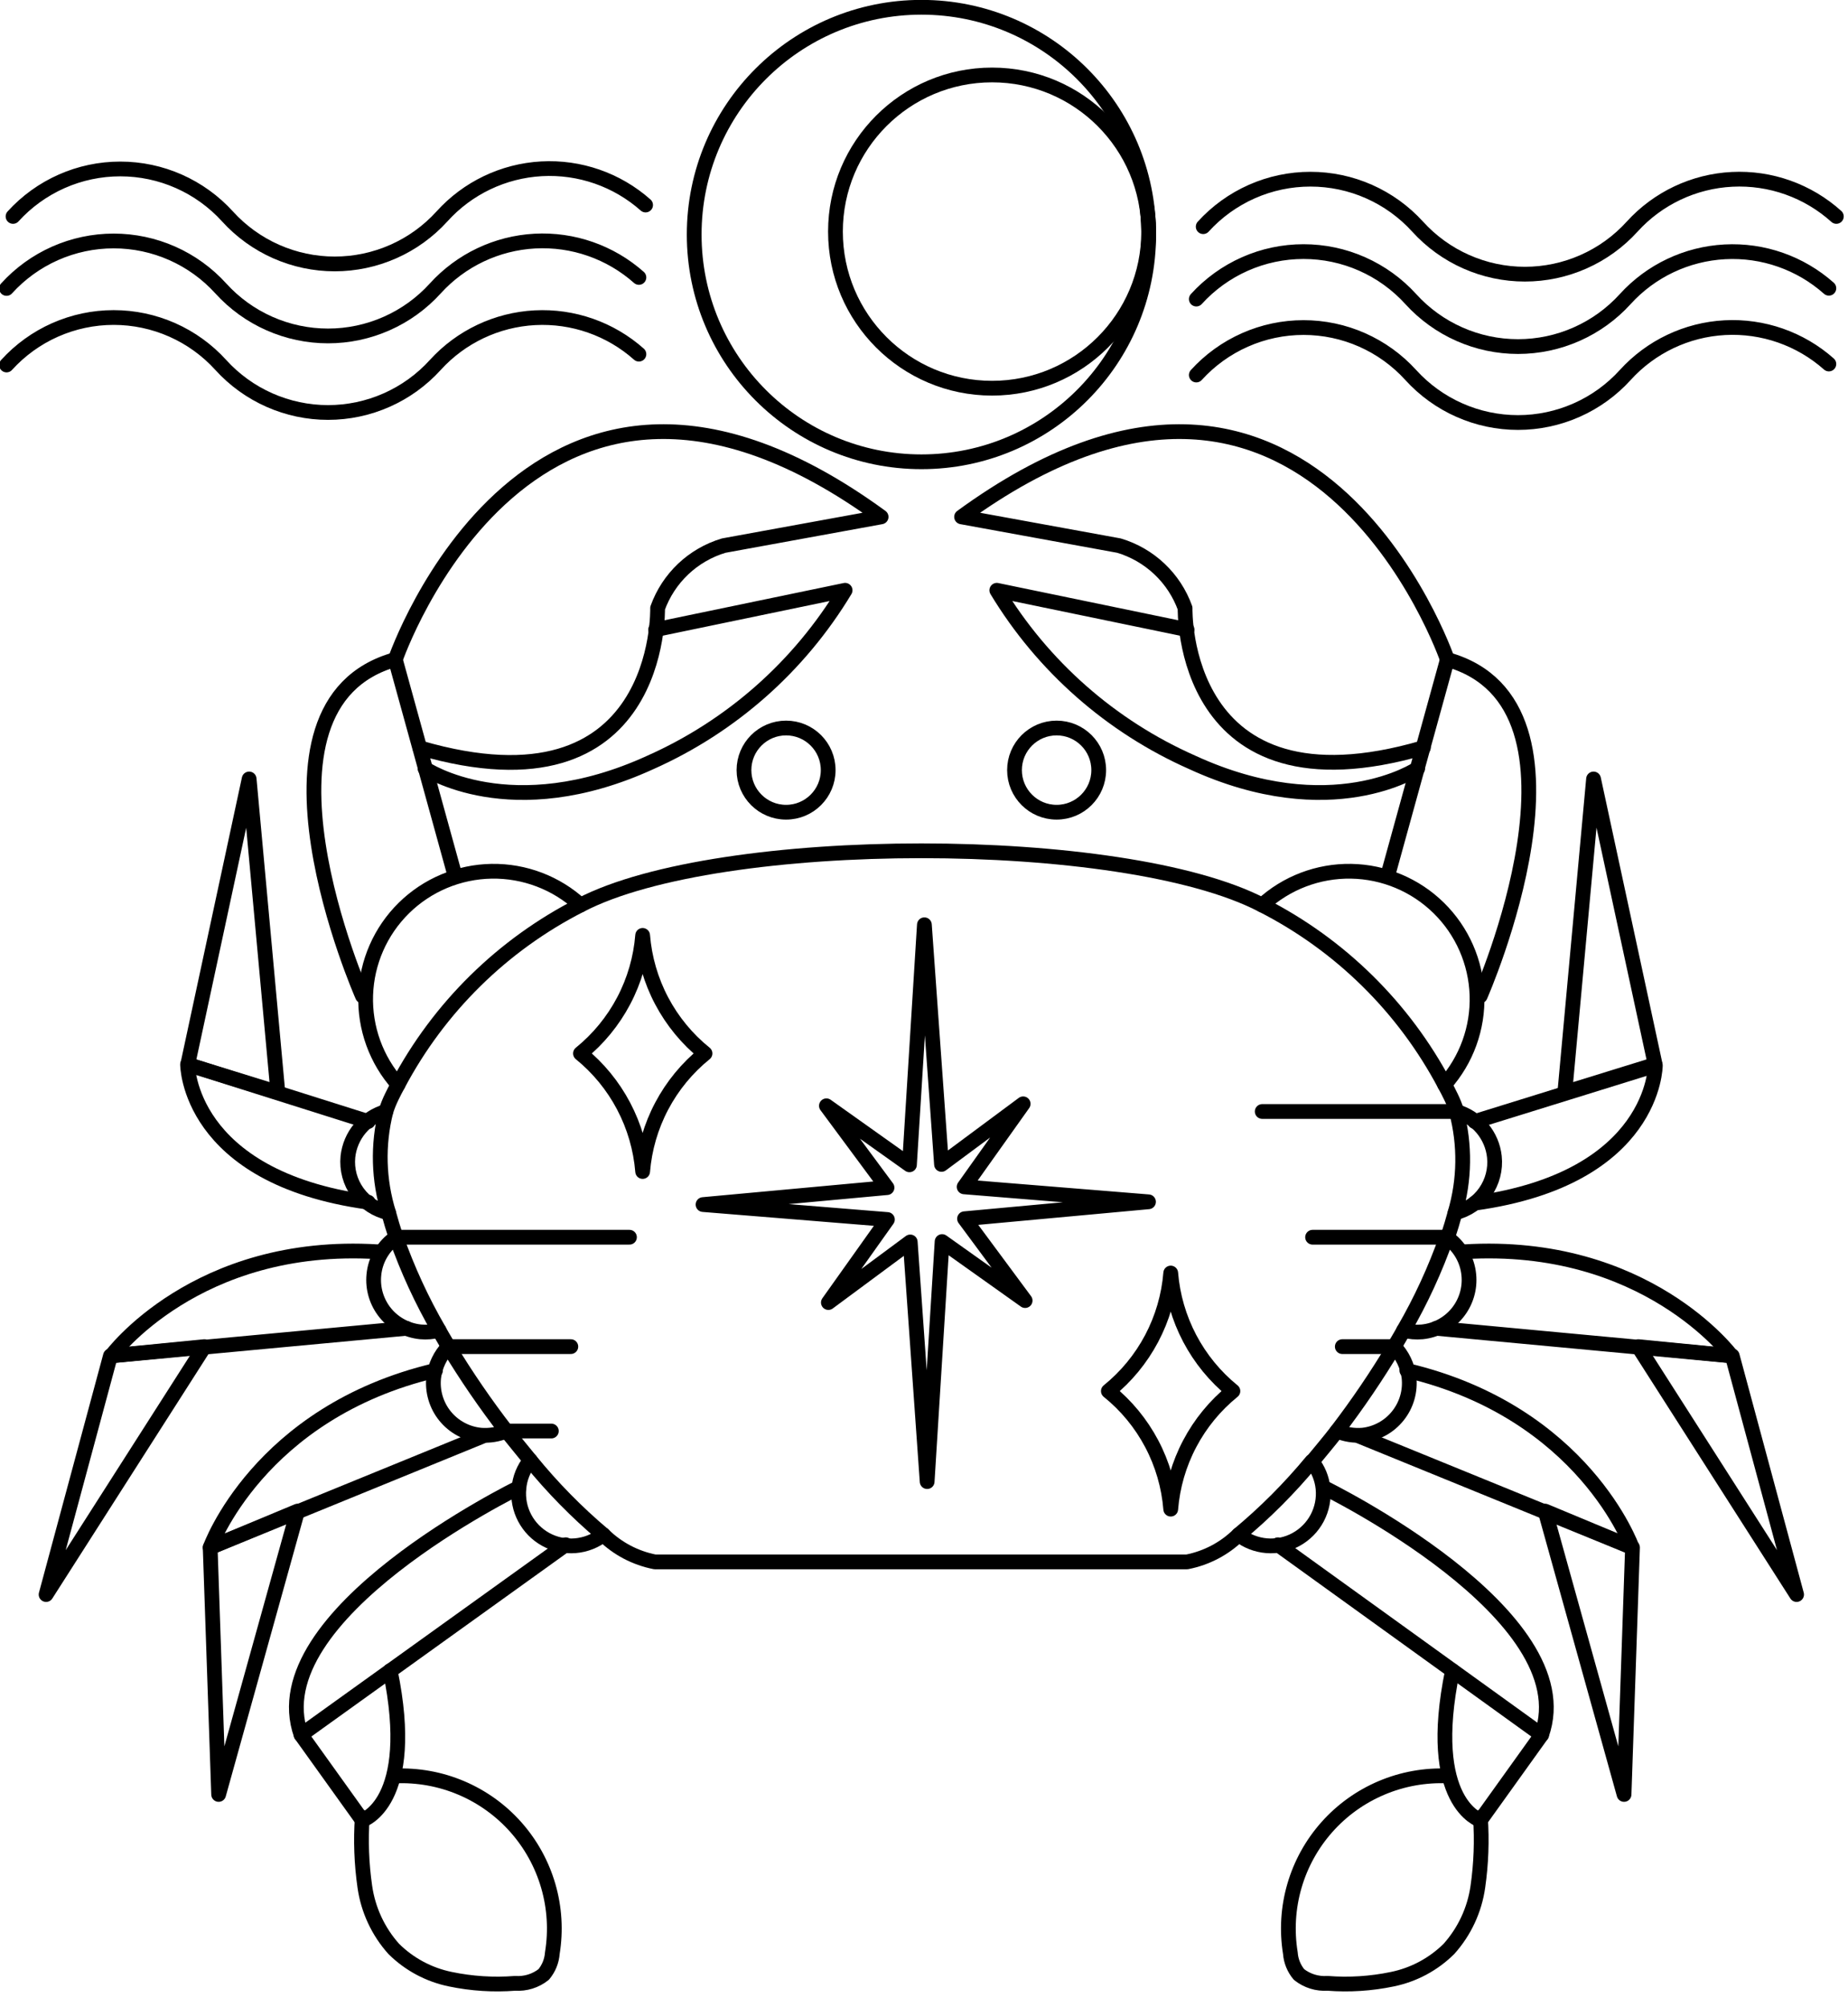 <?xml version="1.0" encoding="UTF-8"?>
<svg preserveAspectRatio="xMidYMid slice" xmlns="http://www.w3.org/2000/svg" width="221px" height="240px" viewBox="0 0 94 102" fill="none">
  <g clip-path="url(#clip0_1_2993)">
    <path d="M26.99 74.22C26.59 73.74 26.18 73.22 25.78 72.73" stroke="currentcolor" stroke-width="0.75" stroke-linecap="round" stroke-linejoin="round"></path>
    <path d="M22.83 68.44C22.67 68.16 22.5 67.89 22.35 67.61" stroke="currentcolor" stroke-width="0.75" stroke-linecap="round" stroke-linejoin="round"></path>
    <path d="M20.17 62.88C20.02 62.45 19.9 62.05 19.79 61.64" stroke="currentcolor" stroke-width="0.75" stroke-linecap="round" stroke-linejoin="round"></path>
    <path d="M19.65 56.49C19.731 56.233 19.831 55.982 19.95 55.74C20.05 55.53 20.16 55.32 20.27 55.12" stroke="currentcolor" stroke-width="0.75" stroke-linecap="round" stroke-linejoin="round"></path>
    <path d="M20.27 55.12C19.158 53.873 18.569 52.245 18.624 50.575C18.679 48.906 19.374 47.321 20.565 46.149C21.756 44.977 23.352 44.308 25.023 44.28C26.693 44.253 28.311 44.868 29.54 46C25.584 48.013 22.347 51.198 20.27 55.12Z" stroke="currentcolor" stroke-width="0.75" stroke-linecap="round" stroke-linejoin="round"></path>
    <path d="M22.35 67.61C22.044 67.692 21.726 67.719 21.41 67.69C20.711 67.619 20.069 67.274 19.625 66.731C19.181 66.187 18.97 65.489 19.04 64.79C19.076 64.408 19.196 64.039 19.391 63.709C19.586 63.378 19.852 63.095 20.17 62.88C20.748 64.521 21.478 66.105 22.35 67.61Z" stroke="currentcolor" stroke-width="0.75" stroke-linecap="round" stroke-linejoin="round"></path>
    <path d="M30.7 78C30.29 78.322 29.795 78.516 29.276 78.559C28.757 78.602 28.236 78.491 27.78 78.241C27.323 77.99 26.949 77.612 26.706 77.151C26.462 76.691 26.36 76.169 26.41 75.65C26.453 75.126 26.655 74.626 26.99 74.22C28.106 75.593 29.348 76.859 30.7 78Z" stroke="currentcolor" stroke-width="0.75" stroke-linecap="round" stroke-linejoin="round"></path>
    <path d="M19.79 61.64C19.156 61.501 18.595 61.134 18.213 60.609C17.831 60.084 17.656 59.436 17.72 58.79C17.777 58.258 17.991 57.756 18.334 57.346C18.678 56.936 19.136 56.638 19.65 56.49C19.225 58.187 19.273 59.969 19.79 61.64Z" stroke="currentcolor" stroke-width="0.75" stroke-linecap="round" stroke-linejoin="round"></path>
    <path d="M22.83 68.44C23.728 69.925 24.709 71.357 25.77 72.73C25.357 72.906 24.907 72.978 24.46 72.94C24.11 72.905 23.77 72.801 23.461 72.634C23.151 72.467 22.878 72.24 22.656 71.967C22.435 71.694 22.27 71.379 22.171 71.041C22.072 70.704 22.041 70.35 22.08 70C22.155 69.413 22.419 68.866 22.83 68.44Z" stroke="currentcolor" stroke-width="0.75" stroke-linecap="round" stroke-linejoin="round"></path>
    <path d="M18.75 57L9.57 54.1C9.57 54.1 9.57 59.83 18.75 61.1" stroke="currentcolor" stroke-width="0.75" stroke-linecap="round" stroke-linejoin="round"></path>
    <path d="M9.58 54.1L12.7 39.59L14.16 55.52L9.58 54.1Z" stroke="currentcolor" stroke-width="0.75" stroke-linecap="round" stroke-linejoin="round"></path>
    <path d="M20.69 67.51L5.69 68.91C5.69 68.91 9.99 63.05 19.24 63.62" stroke="currentcolor" stroke-width="0.75" stroke-linecap="round" stroke-linejoin="round"></path>
    <path d="M5.65 68.91L2.38 81.04L10.43 68.44L5.65 68.91Z" stroke="currentcolor" stroke-width="0.75" stroke-linecap="round" stroke-linejoin="round"></path>
    <path d="M24.55 73L10.72 78.65C10.72 78.65 13.16 71.78 22.17 69.65" stroke="currentcolor" stroke-width="0.75" stroke-linecap="round" stroke-linejoin="round"></path>
    <path d="M10.72 78.65L11.15 91.2L15.16 76.8L10.72 78.65Z" stroke="currentcolor" stroke-width="0.75" stroke-linecap="round" stroke-linejoin="round"></path>
    <path d="M26.41 75.6C26.41 75.6 13.17 82.06 15.34 88.17L28.79 78.51" stroke="currentcolor" stroke-width="0.75" stroke-linecap="round" stroke-linejoin="round"></path>
    <path d="M15.34 88.17L18.45 92.51C18.45 92.51 21.26 91.65 19.87 84.91" stroke="currentcolor" stroke-width="0.75" stroke-linecap="round" stroke-linejoin="round"></path>
    <path d="M18.45 92.36C18.368 93.538 18.412 94.721 18.58 95.89C18.747 97.066 19.258 98.165 20.05 99.05C20.84 99.833 21.841 100.368 22.93 100.59C24.011 100.815 25.119 100.886 26.22 100.8C26.742 100.836 27.26 100.676 27.67 100.35C27.928 100.042 28.082 99.661 28.11 99.26C28.295 98.122 28.225 96.957 27.903 95.849C27.581 94.741 27.017 93.719 26.251 92.857C25.485 91.995 24.536 91.315 23.474 90.866C22.411 90.416 21.262 90.21 20.11 90.26" stroke="currentcolor" stroke-width="0.75" stroke-linecap="round" stroke-linejoin="round"></path>
    <path d="M18.46 50.62C18.46 50.62 11.92 35.81 20.13 33.52L23.13 44.39" stroke="currentcolor" stroke-width="0.75" stroke-linecap="round" stroke-linejoin="round"></path>
    <path d="M20.13 33.52C20.13 33.52 27.07 13.32 44.82 26.27L36.82 27.73C36.05 27.96 35.345 28.368 34.761 28.92C34.178 29.472 33.732 30.154 33.46 30.91C33.46 30.91 33.75 41.61 21.38 38.01" stroke="currentcolor" stroke-width="0.75" stroke-linecap="round" stroke-linejoin="round"></path>
    <path d="M21.64 39.06C21.64 39.06 25.99 42 33.09 38.75C37.209 36.917 40.664 33.862 42.99 30L33.36 32" stroke="currentcolor" stroke-width="0.75" stroke-linecap="round" stroke-linejoin="round"></path>
    <path d="M46.87 23.47C53.249 23.47 58.42 18.299 58.42 11.92C58.42 5.541 53.249 0.37 46.87 0.37C40.491 0.37 35.32 5.541 35.32 11.92C35.32 18.299 40.491 23.47 46.87 23.47Z" stroke="currentcolor" stroke-width="0.75" stroke-linecap="round" stroke-linejoin="round"></path>
    <path d="M50.46 19.73C54.856 19.73 58.42 16.166 58.42 11.77C58.42 7.374 54.856 3.81 50.46 3.81C46.064 3.81 42.5 7.374 42.5 11.77C42.5 16.166 46.064 19.73 50.46 19.73Z" stroke="currentcolor" stroke-width="0.75" stroke-linecap="round" stroke-linejoin="round"></path>
    <path d="M62.99 78C62.271 78.707 61.36 79.186 60.37 79.38H33.32C32.33 79.186 31.419 78.707 30.7 78" stroke="currentcolor" stroke-width="0.75" stroke-linecap="round" stroke-linejoin="round"></path>
    <path d="M67.99 72.73C67.59 73.25 67.18 73.73 66.78 74.22" stroke="currentcolor" stroke-width="0.75" stroke-linecap="round" stroke-linejoin="round"></path>
    <path d="M71.38 67.61C71.23 67.89 71.06 68.16 70.9 68.44" stroke="currentcolor" stroke-width="0.75" stroke-linecap="round" stroke-linejoin="round"></path>
    <path d="M73.99 61.64C73.88 62.05 73.76 62.45 73.61 62.88" stroke="currentcolor" stroke-width="0.75" stroke-linecap="round" stroke-linejoin="round"></path>
    <path d="M73.46 55.12C73.57 55.32 73.68 55.53 73.78 55.74C73.899 55.982 73.999 56.233 74.08 56.49" stroke="currentcolor" stroke-width="0.75" stroke-linecap="round" stroke-linejoin="round"></path>
    <path d="M64.19 46C57.13 42.32 36.6 42.32 29.54 46" stroke="currentcolor" stroke-width="0.75" stroke-linecap="round" stroke-linejoin="round"></path>
    <path d="M73.46 55.12C74.572 53.873 75.161 52.245 75.106 50.575C75.051 48.906 74.356 47.321 73.165 46.149C71.974 44.977 70.378 44.308 68.707 44.28C67.037 44.253 65.419 44.868 64.19 46C68.146 48.013 71.383 51.198 73.46 55.12Z" stroke="currentcolor" stroke-width="0.75" stroke-linecap="round" stroke-linejoin="round"></path>
    <path d="M71.38 67.61C71.686 67.692 72.004 67.719 72.32 67.69C73.019 67.619 73.661 67.274 74.105 66.731C74.549 66.187 74.76 65.489 74.69 64.79C74.654 64.408 74.534 64.039 74.339 63.709C74.144 63.378 73.878 63.095 73.56 62.88C72.982 64.521 72.252 66.105 71.38 67.61Z" stroke="currentcolor" stroke-width="0.75" stroke-linecap="round" stroke-linejoin="round"></path>
    <path d="M62.99 78C63.4 78.322 63.895 78.516 64.414 78.559C64.933 78.602 65.454 78.491 65.91 78.241C66.367 77.99 66.741 77.611 66.984 77.151C67.228 76.69 67.331 76.168 67.28 75.65C67.23 75.144 67.032 74.664 66.71 74.27C65.588 75.626 64.343 76.875 62.99 78Z" stroke="currentcolor" stroke-width="0.75" stroke-linecap="round" stroke-linejoin="round"></path>
    <path d="M73.99 61.64C74.611 61.487 75.156 61.114 75.524 60.59C75.891 60.066 76.057 59.427 75.99 58.79C75.933 58.258 75.719 57.756 75.376 57.346C75.032 56.936 74.574 56.638 74.06 56.49C74.508 58.181 74.484 59.962 73.99 61.64Z" stroke="currentcolor" stroke-width="0.75" stroke-linecap="round" stroke-linejoin="round"></path>
    <path d="M70.9 68.44C70.012 69.924 69.04 71.356 67.99 72.73C68.403 72.906 68.853 72.978 69.3 72.94C69.647 72.902 69.984 72.795 70.29 72.626C70.596 72.458 70.866 72.23 71.084 71.957C71.303 71.684 71.465 71.371 71.562 71.035C71.659 70.699 71.689 70.348 71.65 70C71.574 69.413 71.311 68.866 70.9 68.44Z" stroke="currentcolor" stroke-width="0.75" stroke-linecap="round" stroke-linejoin="round"></path>
    <path d="M74.99 57L84.17 54.15C84.17 54.15 84.17 59.88 74.99 61.15" stroke="currentcolor" stroke-width="0.75" stroke-linecap="round" stroke-linejoin="round"></path>
    <path d="M84.16 54.1L81.03 39.59L79.57 55.52L84.16 54.1Z" stroke="currentcolor" stroke-width="0.75" stroke-linecap="round" stroke-linejoin="round"></path>
    <path d="M73.04 67.51L88.04 68.91C88.04 68.91 83.7 63.05 74.45 63.62" stroke="currentcolor" stroke-width="0.75" stroke-linecap="round" stroke-linejoin="round"></path>
    <path d="M88.08 68.91L91.35 81.04L83.3 68.44L88.08 68.91Z" stroke="currentcolor" stroke-width="0.75" stroke-linecap="round" stroke-linejoin="round"></path>
    <path d="M69.14 73L82.99 78.65C82.99 78.65 80.55 71.78 71.54 69.65" stroke="currentcolor" stroke-width="0.75" stroke-linecap="round" stroke-linejoin="round"></path>
    <path d="M83.01 78.65L82.58 91.2L78.57 76.8L83.01 78.65Z" stroke="currentcolor" stroke-width="0.75" stroke-linecap="round" stroke-linejoin="round"></path>
    <path d="M67.32 75.6C67.32 75.6 80.56 82.06 78.39 88.17L64.99 78.51" stroke="currentcolor" stroke-width="0.75" stroke-linecap="round" stroke-linejoin="round"></path>
    <path d="M78.39 88.17L75.28 92.51C75.28 92.51 72.47 91.65 73.86 84.91" stroke="currentcolor" stroke-width="0.75" stroke-linecap="round" stroke-linejoin="round"></path>
    <path d="M75.28 92.36C75.362 93.538 75.318 94.721 75.15 95.89C74.984 97.066 74.472 98.165 73.68 99.05C72.89 99.833 71.889 100.368 70.8 100.59C69.719 100.815 68.611 100.886 67.51 100.8C66.987 100.836 66.47 100.676 66.06 100.35C65.802 100.042 65.648 99.661 65.62 99.26C65.435 98.122 65.505 96.957 65.827 95.849C66.148 94.741 66.713 93.719 67.479 92.857C68.245 91.995 69.194 91.315 70.257 90.866C71.319 90.416 72.468 90.21 73.62 90.26" stroke="currentcolor" stroke-width="0.75" stroke-linecap="round" stroke-linejoin="round"></path>
    <path d="M75.27 50.62C75.27 50.62 81.81 35.81 73.6 33.52L70.6 44.39" stroke="currentcolor" stroke-width="0.75" stroke-linecap="round" stroke-linejoin="round"></path>
    <path d="M73.6 33.52C73.6 33.52 66.66 13.32 48.91 26.27L56.91 27.73C57.68 27.96 58.385 28.368 58.969 28.92C59.552 29.472 59.998 30.154 60.27 30.91C60.27 30.91 59.99 41.61 72.38 38" stroke="currentcolor" stroke-width="0.75" stroke-linecap="round" stroke-linejoin="round"></path>
    <path d="M72.09 39.06C72.09 39.06 67.72 42 60.64 38.75C56.507 36.923 53.036 33.868 50.7 30L60.37 32" stroke="currentcolor" stroke-width="0.75" stroke-linecap="round" stroke-linejoin="round"></path>
    <path d="M46.26 59.2L42.04 56.2L45.12 60.36L35.77 61.22L45.14 61.98L42.14 66.2L46.3 63.12L47.16 75.3L47.92 63.1L52.14 66.1L49.06 61.94L58.41 61.08L49.04 60.32L52.04 56.1L47.89 59.18L47.02 47L46.26 59.2Z" stroke="currentcolor" stroke-width="0.75" stroke-linecap="round" stroke-linejoin="round"></path>
    <path d="M35.87 53.54C34.963 54.273 34.214 55.183 33.669 56.215C33.124 57.246 32.794 58.377 32.7 59.54C32.606 58.378 32.277 57.248 31.734 56.217C31.191 55.185 30.445 54.275 29.54 53.54C30.446 52.806 31.193 51.896 31.736 50.865C32.28 49.833 32.607 48.702 32.7 47.54C32.793 48.703 33.122 49.835 33.667 50.867C34.212 51.898 34.961 52.808 35.87 53.54Z" stroke="currentcolor" stroke-width="0.75" stroke-linecap="round" stroke-linejoin="round"></path>
    <path d="M62.7 70.7C61.794 71.434 61.047 72.344 60.504 73.376C59.96 74.407 59.633 75.538 59.54 76.7C59.447 75.537 59.118 74.405 58.573 73.374C58.028 72.342 57.279 71.432 56.37 70.7C57.277 69.967 58.026 69.057 58.571 68.026C59.116 66.994 59.446 65.863 59.54 64.7C59.634 65.862 59.963 66.992 60.506 68.024C61.049 69.055 61.795 69.965 62.7 70.7Z" stroke="currentcolor" stroke-width="0.75" stroke-linecap="round" stroke-linejoin="round"></path>
    <path d="M20.17 62.88H32.03" stroke="currentcolor" stroke-width="0.75" stroke-linecap="round" stroke-linejoin="round"></path>
    <path d="M22.83 68.44H29.05" stroke="currentcolor" stroke-width="0.75" stroke-linecap="round" stroke-linejoin="round"></path>
    <path d="M25.77 72.73H28.06" stroke="currentcolor" stroke-width="0.75" stroke-linecap="round" stroke-linejoin="round"></path>
    <path d="M74.08 56.49H64.19" stroke="currentcolor" stroke-width="0.75" stroke-linecap="round" stroke-linejoin="round"></path>
    <path d="M73.56 62.88H66.75" stroke="currentcolor" stroke-width="0.75" stroke-linecap="round" stroke-linejoin="round"></path>
    <path d="M70.9 68.44H68.26" stroke="currentcolor" stroke-width="0.75" stroke-linecap="round" stroke-linejoin="round"></path>
    <path d="M39.99 41.28C41.172 41.28 42.13 40.322 42.13 39.14C42.13 37.958 41.172 37 39.99 37C38.808 37 37.85 37.958 37.85 39.14C37.85 40.322 38.808 41.28 39.99 41.28Z" stroke="currentcolor" stroke-width="0.75" stroke-linecap="round" stroke-linejoin="round"></path>
    <path d="M53.74 41.28C54.922 41.28 55.88 40.322 55.88 39.14C55.88 37.958 54.922 37 53.74 37C52.558 37 51.6 37.958 51.6 39.14C51.6 40.322 52.558 41.28 53.74 41.28Z" stroke="currentcolor" stroke-width="0.75" stroke-linecap="round" stroke-linejoin="round"></path>
    <path d="M32.85 10.42C31.397 9.132 29.494 8.47 27.555 8.579C25.617 8.688 23.8 9.558 22.5 11C21.81 11.76 20.969 12.368 20.03 12.783C19.092 13.199 18.076 13.414 17.05 13.414C16.023 13.414 15.008 13.199 14.07 12.783C13.131 12.368 12.29 11.76 11.6 11C10.91 10.24 10.069 9.633 9.13 9.217C8.192 8.801 7.176 8.587 6.15 8.587C5.123 8.587 4.108 8.801 3.17 9.217C2.231 9.633 1.39 10.24 0.7 11" stroke="currentcolor" stroke-width="0.75" stroke-linecap="round" stroke-linejoin="round"></path>
    <path d="M32.51 14.1C31.058 12.812 29.158 12.148 27.22 12.253C25.282 12.358 23.464 13.223 22.16 14.66C21.47 15.42 20.629 16.028 19.69 16.443C18.752 16.859 17.736 17.074 16.71 17.074C15.684 17.074 14.668 16.859 13.73 16.443C12.791 16.028 11.95 15.42 11.26 14.66C10.571 13.9 9.731 13.293 8.793 12.877C7.855 12.462 6.841 12.247 5.815 12.247C4.789 12.247 3.775 12.462 2.837 12.877C1.899 13.293 1.059 13.9 0.37 14.66" stroke="currentcolor" stroke-width="0.75" stroke-linecap="round" stroke-linejoin="round"></path>
    <path d="M32.51 18C31.06 16.711 29.16 16.046 27.222 16.148C25.284 16.251 23.465 17.114 22.16 18.55C21.47 19.31 20.629 19.918 19.69 20.333C18.752 20.749 17.736 20.964 16.71 20.964C15.684 20.964 14.668 20.749 13.73 20.333C12.791 19.918 11.95 19.31 11.26 18.55C10.571 17.79 9.731 17.183 8.793 16.767C7.855 16.352 6.841 16.137 5.815 16.137C4.789 16.137 3.775 16.352 2.837 16.767C1.899 17.183 1.059 17.79 0.37 18.55" stroke="currentcolor" stroke-width="0.75" stroke-linecap="round" stroke-linejoin="round"></path>
    <path d="M93.37 11C91.923 9.695 90.018 9.017 88.073 9.115C86.127 9.212 84.299 10.077 82.99 11.52C82.3 12.28 81.459 12.888 80.52 13.303C79.582 13.719 78.567 13.934 77.54 13.934C76.513 13.934 75.498 13.719 74.56 13.303C73.621 12.888 72.78 12.28 72.09 11.52C71.4 10.76 70.559 10.153 69.62 9.737C68.682 9.321 67.666 9.107 66.64 9.107C65.614 9.107 64.598 9.321 63.66 9.737C62.721 10.153 61.88 10.76 61.19 11.52" stroke="currentcolor" stroke-width="0.75" stroke-linecap="round" stroke-linejoin="round"></path>
    <path d="M92.99 14.65C91.54 13.361 89.64 12.695 87.702 12.799C85.764 12.902 83.945 13.764 82.64 15.2C81.95 15.96 81.109 16.568 80.17 16.983C79.232 17.399 78.216 17.614 77.19 17.614C76.163 17.614 75.148 17.399 74.21 16.983C73.271 16.568 72.43 15.96 71.74 15.2C71.05 14.44 70.209 13.833 69.27 13.417C68.332 13.001 67.317 12.787 66.29 12.787C65.263 12.787 64.248 13.001 63.31 13.417C62.371 13.833 61.53 14.44 60.84 15.2" stroke="currentcolor" stroke-width="0.75" stroke-linecap="round" stroke-linejoin="round"></path>
    <path d="M92.99 18.5C91.539 17.212 89.638 16.549 87.7 16.653C85.762 16.758 83.944 17.623 82.64 19.06C81.95 19.82 81.109 20.428 80.17 20.843C79.232 21.259 78.216 21.474 77.19 21.474C76.163 21.474 75.148 21.259 74.21 20.843C73.271 20.428 72.43 19.82 71.74 19.06C71.05 18.3 70.209 17.693 69.27 17.277C68.332 16.861 67.317 16.647 66.29 16.647C65.263 16.647 64.248 16.861 63.31 17.277C62.371 17.693 61.53 18.3 60.84 19.06" stroke="currentcolor" stroke-width="0.75" stroke-linecap="round" stroke-linejoin="round"></path>
  </g>
  <defs>
    <clipPath id="clip0_1_2993">
      <rect width="93.75" height="101.21" fill="currentcolor" transform="translate(-0.01)"></rect>
    </clipPath>
  </defs>
</svg>
